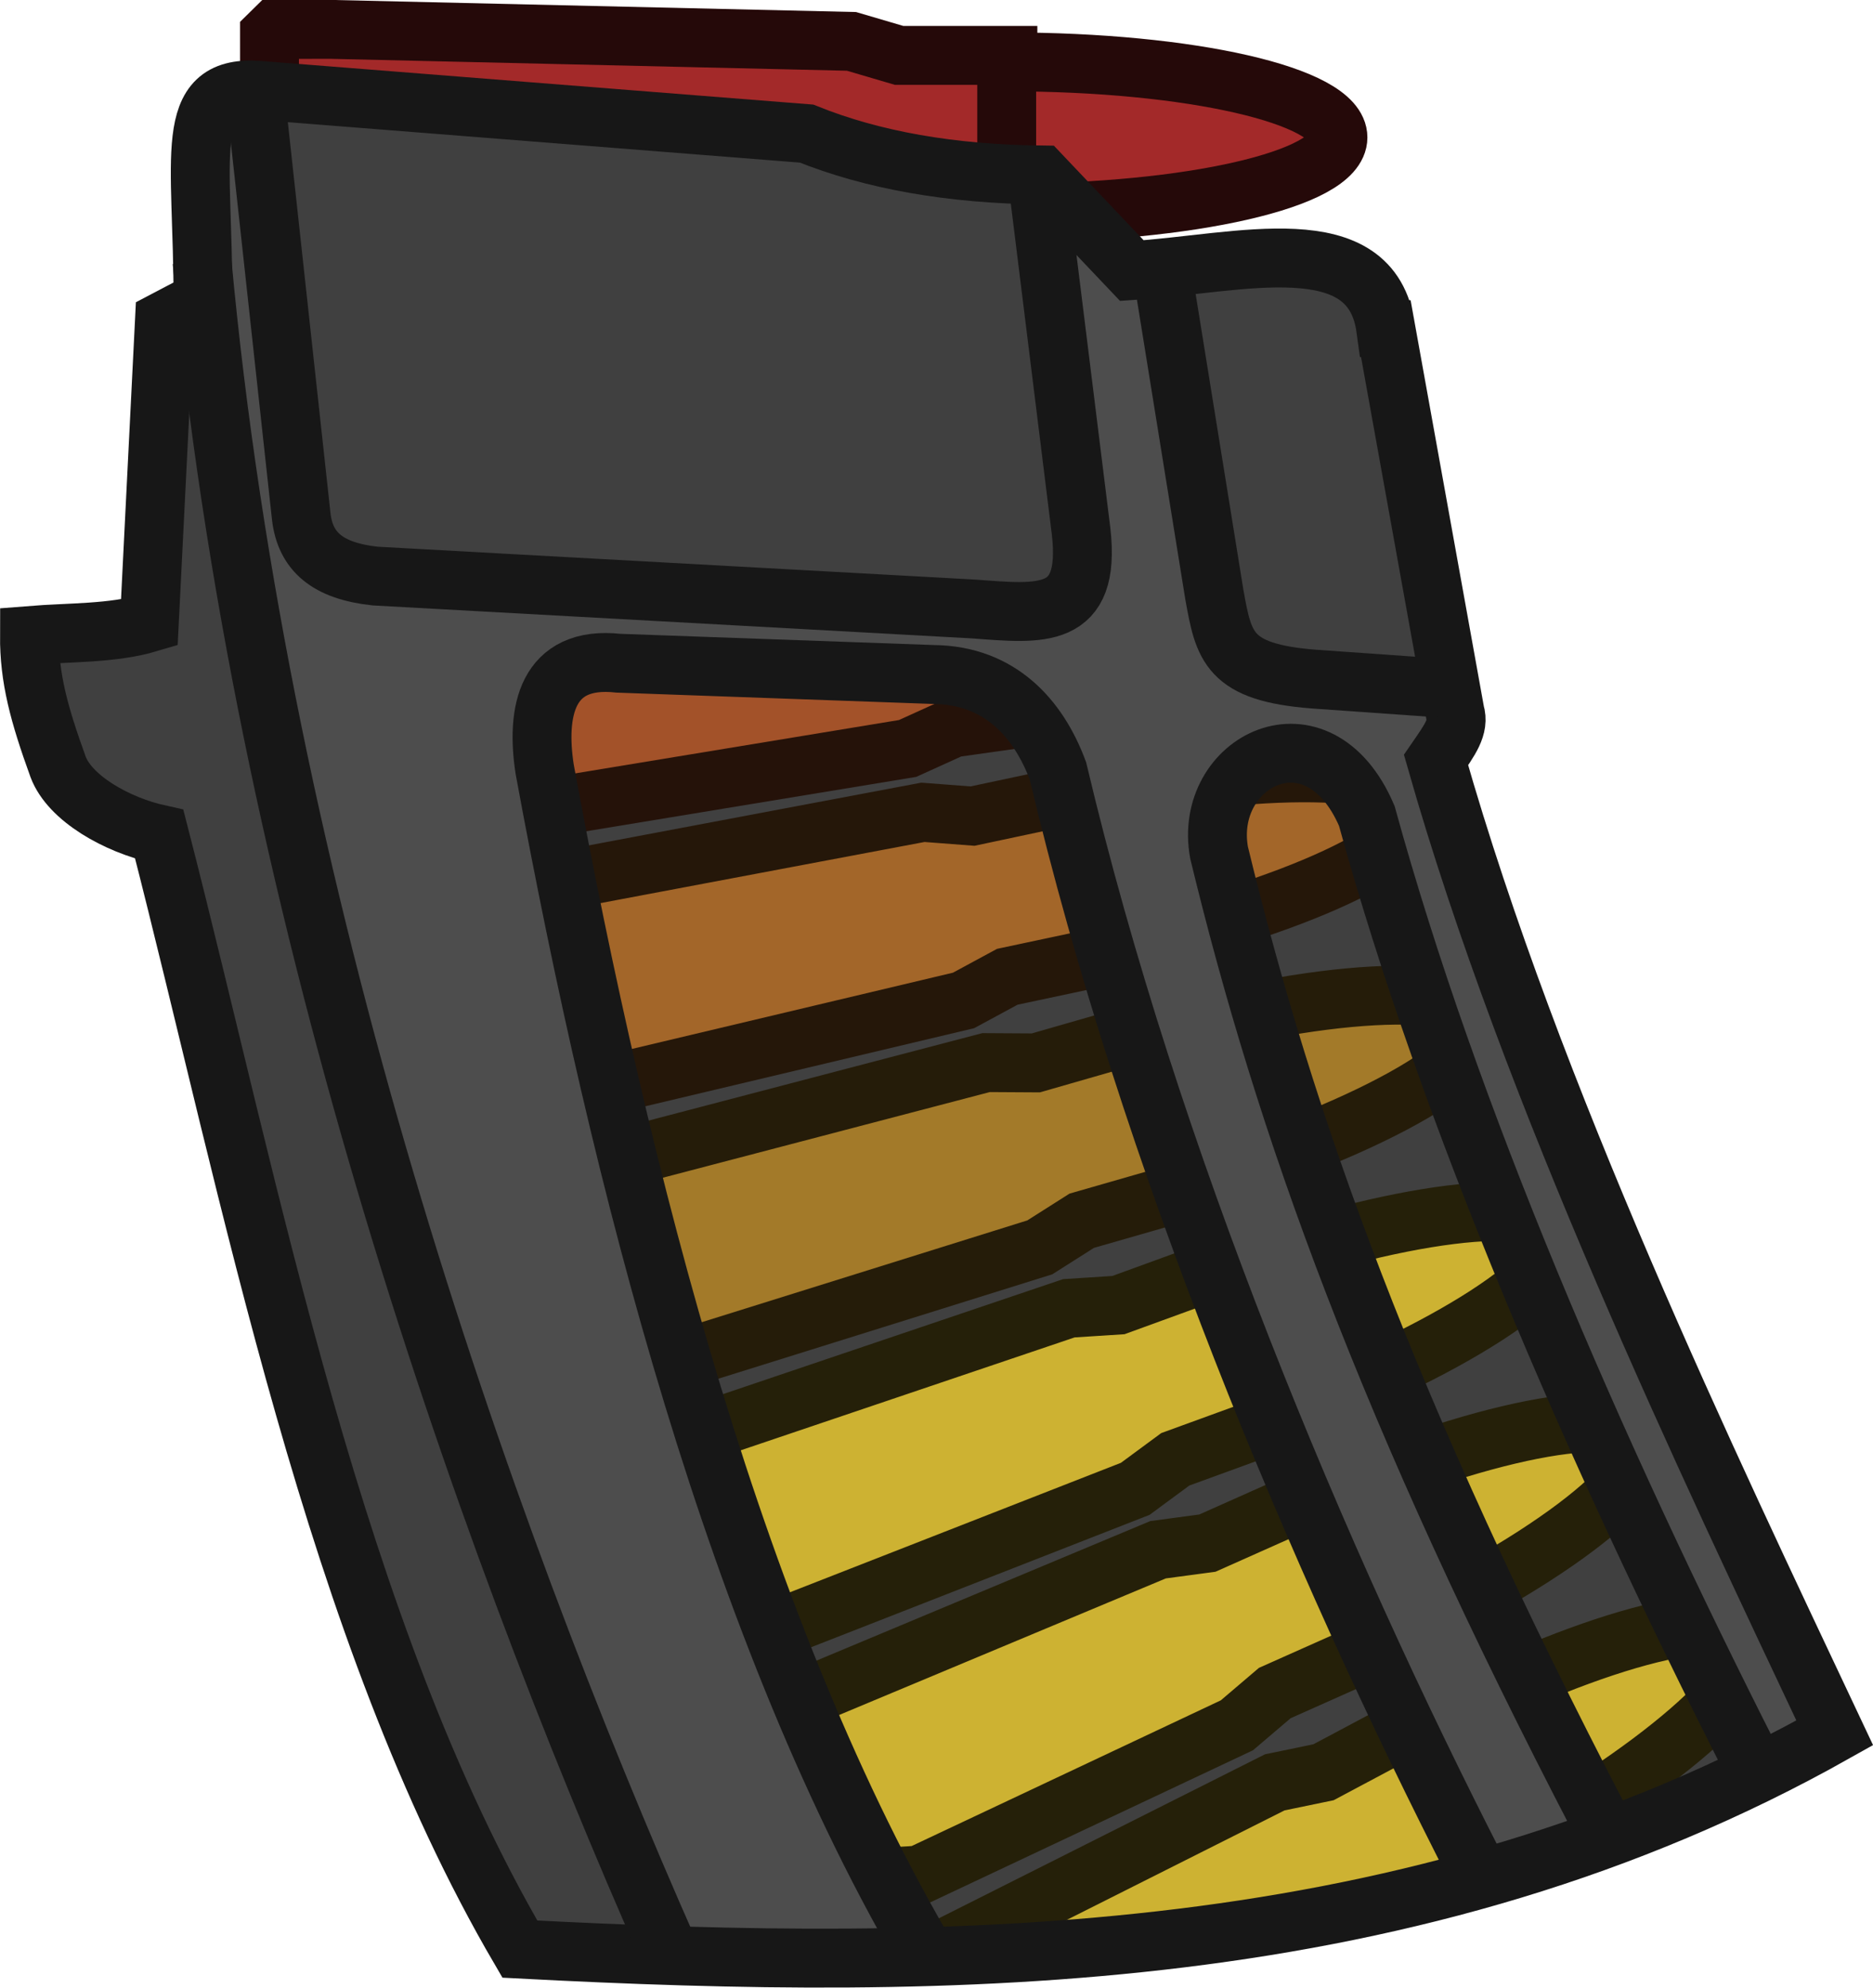 <?xml version="1.0" encoding="UTF-8" standalone="no"?>
<!-- Created with Inkscape (http://www.inkscape.org/) -->

<svg
   width="95.488"
   height="101.277"
   viewBox="0 0 25.264 26.796"
   version="1.1"
   id="svg1"
   xmlns:inkscape="http://www.inkscape.org/namespaces/inkscape"
   xmlns:sodipodi="http://sodipodi.sourceforge.net/DTD/sodipodi-0.dtd"
   xmlns="http://www.w3.org/2000/svg"
   xmlns:svg="http://www.w3.org/2000/svg">
  <sodipodi:namedview
     id="namedview1"
     pagecolor="#505050"
     bordercolor="#ffffff"
     borderopacity="1"
     inkscape:showpageshadow="0"
     inkscape:pageopacity="0"
     inkscape:pagecheckerboard="1"
     inkscape:deskcolor="#505050"
     inkscape:document-units="mm" />
  <defs
     id="defs1" />
  <g
     inkscape:label="Layer 1"
     inkscape:groupmode="layer"
     id="layer1"
     transform="translate(-80.417,-107.131)">
    <g
       id="g31-6"
       transform="translate(2489.222,337.84)">
      <path
         style="fill:#404040;fill-opacity:1;stroke:none;stroke-width:0.794;stroke-linejoin:miter;stroke-dasharray:none;stroke-opacity:1"
         d="m -2402.675,-222.904 12.265,1.062 2.232,6.761 3.792,8.104 -3.922,1.582 -8.386,1.213 -4.334,-10.293 z"
         id="path31-8" />
      <g
         id="g30-0"
         transform="translate(-36.231,-78.01)">
        <g
           id="g25-9"
           transform="translate(21.206,32.361)">
          <g
             id="g24-5">
            <path
               d="m -2390.08,-184.663 -0.065,0.064 6e-4,2.792 0.065,0.064 h 0.758 l 7.026,-0.166 0.643,-0.189 1.467,-4.1e-4 6e-4,-0.089 c 2.459,-7.7e-4 4.452,-0.458 4.452,-1.02 -10e-5,-0.563 -1.994,-1.019 -4.452,-1.018 v -0.088 l -1.467,4.1e-4 -0.643,-0.189 -7.026,-0.162 z"
               fill="#d9d9d9"
               id="path5-1-9-2-2"
               style="fill:#a32929;fill-opacity:1;stroke:#250909;stroke-width:0.794;stroke-dasharray:none;stroke-opacity:1"
               sodipodi:nodetypes="cccccccccscccccc" />
            <path
               d="m -2389.985,-180.603 -0.06,0.068 0.195,2.785 0.069,0.059 0.756,-0.053 6.997,-0.656 0.629,-0.234 1.464,-0.103 -0.01,-0.088 c 2.453,-0.172 4.409,-0.767 4.37,-1.328 -0.039,-0.561 -2.06,-0.877 -4.513,-0.705 l -0.01,-0.088 -1.463,0.103 -0.655,-0.144 -7.02,0.328 z"
               fill="#d9d9d9"
               id="path5-1-9-2-0-9"
               style="fill:#a33d29;fill-opacity:1;stroke:#250e09;stroke-width:0.794;stroke-dasharray:none;stroke-opacity:1"
               sodipodi:nodetypes="cccccccccscccccc" />
            <path
               d="m -2389.63,-176.613 -0.055,0.072 0.389,2.765 0.073,0.054 0.751,-0.106 6.934,-1.142 0.611,-0.277 1.453,-0.205 -0.016,-0.087 c 2.435,-0.343 4.345,-1.073 4.266,-1.63 -0.078,-0.557 -2.116,-0.731 -4.551,-0.388 l -0.016,-0.087 -1.453,0.205 -0.663,-0.098 -6.98,0.817 z"
               fill="#d9d9d9"
               id="path5-1-9-2-0-8-6"
               style="fill:#a35229;fill-opacity:1;stroke:#251209;stroke-width:0.794;stroke-dasharray:none;stroke-opacity:1"
               sodipodi:nodetypes="cccccccccscccccc" />
            <path
               d="m -2388.971,-172.648 -0.05,0.076 0.581,2.731 0.077,0.049 0.742,-0.158 6.838,-1.623 0.59,-0.319 1.435,-0.305 -0.022,-0.086 c 2.405,-0.512 4.26,-1.373 4.142,-1.924 -0.117,-0.551 -2.162,-0.582 -4.567,-0.07 l -0.022,-0.086 -1.435,0.305 -0.669,-0.051 -6.906,1.302 z"
               fill="#d9d9d9"
               id="path5-1-9-2-0-8-1-2"
               style="fill:#a36629;fill-opacity:1;stroke:#251709;stroke-width:0.794;stroke-dasharray:none;stroke-opacity:1"
               sodipodi:nodetypes="cccccccccscccccc" />
            <path
               d="m -2387.997,-168.745 -0.045,0.079 0.77,2.684 0.08,0.043 0.729,-0.209 6.708,-2.096 0.566,-0.359 1.41,-0.405 -0.028,-0.085 c 2.363,-0.678 4.153,-1.667 3.998,-2.208 -0.155,-0.541 -2.197,-0.43 -4.561,0.249 l -0.028,-0.084 -1.41,0.405 -0.671,-0.004 -6.798,1.78 z"
               fill="#d9d9d9"
               id="path5-1-9-2-0-8-1-4-6"
               style="fill:#a37a29;fill-opacity:1;stroke:#251c09;stroke-width:0.794;stroke-dasharray:none;stroke-opacity:1"
               sodipodi:nodetypes="cccccccccscccccc" />
            <path
               d="m -2386.725,-164.915 -0.039,0.082 0.956,2.624 0.083,0.038 0.712,-0.259 6.546,-2.559 0.54,-0.398 1.378,-0.502 -0.034,-0.082 c 2.31,-0.842 4.027,-1.953 3.834,-2.481 -0.192,-0.529 -2.222,-0.275 -4.532,0.566 l -0.034,-0.082 -1.379,0.502 -0.669,0.043 -6.658,2.25 z"
               fill="#d9d9d9"
               id="path5-1-9-2-0-8-1-4-9-9"
               style="fill:#cdb232;fill-opacity:1;stroke:#252009;stroke-width:0.794;stroke-dasharray:none;stroke-opacity:1"
               sodipodi:nodetypes="cccccccccscccccc" />
            <path
               d="m -2385.329,-161.151 -0.033,0.085 0.471,1.057 c 0.884,0.047 2.179,0.338 3.511,0.226 l 4.284,-2.018 0.511,-0.435 1.34,-0.597 -0.04,-0.08 c 2.246,-1.001 3.881,-2.229 3.652,-2.743 -0.229,-0.514 -2.236,-0.12 -4.481,0.881 l -0.04,-0.079 -1.34,0.597 -0.665,0.089 -6.484,2.709 z"
               fill="#d9d9d9"
               id="path5-1-9-2-0-8-1-4-9-6-87"
               style="fill:#cdb232;fill-opacity:1;stroke:#252009;stroke-width:0.794;stroke-dasharray:none;stroke-opacity:1"
               sodipodi:nodetypes="ccccccccscccccc" />
            <path
               d="m -2373.585,-159.905 -0.046,-0.077 c 2.171,-1.155 3.716,-2.494 3.452,-2.991 -0.264,-0.497 -2.238,0.037 -4.409,1.192 l -0.045,-0.076 -1.295,0.689 -0.657,0.136 -4.396,2.209"
               fill="#d9d9d9"
               id="path5-1-9-2-0-8-1-4-9-6-8-2"
               style="fill:#cdb232;fill-opacity:1;stroke:#252009;stroke-width:0.794;stroke-dasharray:none;stroke-opacity:1"
               sodipodi:nodetypes="ccsccccc" />
          </g>
          <path
             style="fill:none;fill-opacity:1;stroke:#250909;stroke-width:0.794;stroke-linejoin:miter;stroke-dasharray:none;stroke-opacity:1"
             d="m -2380.201,-184.404 v 2.36"
             id="path24-3" />
        </g>
        <path
           style="fill:#404040;fill-opacity:1;stroke:none;stroke-width:0.794;stroke-linejoin:miter;stroke-dasharray:none;stroke-opacity:1"
           d="m -2369.16,-151.646 0.737,6.197 0.715,0.498 9.21,0.52 0.628,-0.542 -0.758,-5.461 -4.052,-0.628 z"
           id="path26-0" />
        <path
           style="fill:#404040;fill-opacity:1;stroke:none;stroke-width:0.794;stroke-linejoin:miter;stroke-dasharray:none;stroke-opacity:1"
           d="m -2369.94,-148.612 1.409,8.971 4.995,13.099 -1.961,0.022 -2.34,-4.67 -2.882,-10.488 -0.91,-0.628 -0.412,-1.842 1.43,-0.303 z"
           id="path27-0"
           sodipodi:nodetypes="cccccccccc" />
        <path
           style="fill:#404040;fill-opacity:1;stroke:none;stroke-width:0.794;stroke-linejoin:miter;stroke-dasharray:none;stroke-opacity:1"
           d="m -2356.754,-149.013 0.769,4.735 c 0,0 0.401,0.628 0.444,0.618 0.043,-0.011 2.687,0.412 2.687,0.412 l -1.268,-5.667 z"
           id="path29-4" />
        <path
           style="fill:#4d4d4d;fill-opacity:1;stroke:none;stroke-width:0.794;stroke-linejoin:miter;stroke-dasharray:none;stroke-opacity:1"
           d="m -2369.171,-151.321 0.791,5.948 c 0,0 0.845,0.314 0.899,0.303 0.054,-0.011 8.96,0.574 9.004,0.563 0.043,-0.011 0.531,-0.769 0.531,-0.769 l -0.661,-4.821 1.636,1.3 0.932,4.843 3.066,0.596 -0.26,1.192 5.527,12.673 -1.075,0.662 -4.239,-8.97 -1.471,-4.627 -1.471,0.153 -0.122,1.195 1.348,4.934 4.03,8.067 -1.808,0.721 -3.846,-8.635 -2.023,-6.65 -1.226,-1.103 -5.302,-0.031 -0.398,0.46 0.981,5.639 1.9,6.497 2.102,4.627 -3.517,0.067 -4.101,-11.681 -1.532,-7.968 -0.46,-4.75 z"
           id="path30-9"
           sodipodi:nodetypes="cccccccccccccccccccccccccccccccc" />
        <path
           style="fill:none;fill-opacity:1;stroke:#171717;stroke-width:0.794;stroke-linejoin:miter;stroke-dasharray:none;stroke-opacity:1"
           d="m -2353.881,-148.268 0.933,5.171 c 0.061,0.196 -0.068,0.37 -0.256,0.643 1.294,4.54 3.653,9.46 5.378,13.116 -5.664,3.184 -11.91,3.219 -17.736,2.915 -2.515,-4.299 -3.614,-10.17 -4.864,-15.029 -0.572,-0.126 -1.207,-0.485 -1.365,-0.91 -0.26,-0.718 -0.389,-1.198 -0.386,-1.77 0.545,-0.044 1.123,-0.024 1.617,-0.172 l 0.204,-4.074 0.52,-0.273 c 0,-1.952 -0.286,-2.893 0.73,-2.832 l 7.411,0.585 c 0.895,0.36 1.95,0.545 3.164,0.558 l 1.224,1.289 c 1.458,-0.094 3.235,-0.607 3.425,0.783 z"
           id="path20-5"
           sodipodi:nodetypes="cccccccccccccccc" />
        <path
           style="fill:none;fill-opacity:1;stroke:#171717;stroke-width:0.794;stroke-linejoin:miter;stroke-dasharray:none;stroke-opacity:1"
           d="m -2360.015,-126.228 c -2.63,-4.434 -4.194,-10.578 -5.212,-16.1 -0.119,-0.768 0.018,-1.538 0.997,-1.43 l 4.247,0.152 c 0.89,0.009 1.414,0.586 1.679,1.3 1.242,5.234 3.486,10.589 5.667,14.844"
           id="path21-4"
           sodipodi:nodetypes="cccccc" />
        <path
           style="fill:none;fill-opacity:1;stroke:#171717;stroke-width:0.794;stroke-linejoin:miter;stroke-dasharray:none;stroke-opacity:1"
           d="m -2348.944,-128.948 c -2.163,-4.263 -4.08,-8.707 -5.194,-12.752 -0.659,-1.538 -2.219,-0.734 -1.992,0.498 0.883,3.642 2.253,7.504 5.15,13.067"
           id="path22-5"
           sodipodi:nodetypes="cccc" />
        <path
           style="fill:none;fill-opacity:1;stroke:#171717;stroke-width:0.794;stroke-linejoin:miter;stroke-dasharray:none;stroke-opacity:1"
           d="m -2369.849,-149.175 c 0.787,8.539 3.704,16.935 6.323,22.84"
           id="path23-3"
           sodipodi:nodetypes="cc" />
        <path
           style="fill:none;fill-opacity:1;stroke:#171717;stroke-width:0.794;stroke-linejoin:miter;stroke-dasharray:none;stroke-opacity:1"
           d="m -2358.566,-150.166 0.575,4.635 c 0.135,1.193 -0.543,1.11 -1.448,1.042 l -8.075,-0.444 c -0.644,-0.07 -0.939,-0.33 -0.996,-0.796 l -0.613,-5.617"
           id="path25-0"
           sodipodi:nodetypes="cccccc" />
        <path
           style="fill:none;fill-opacity:1;stroke:#171717;stroke-width:0.794;stroke-linejoin:miter;stroke-dasharray:none;stroke-opacity:1"
           d="m -2356.887,-148.973 0.693,4.291 c 0.127,0.701 0.187,1.048 1.342,1.138 l 1.69,0.119"
           id="path28-6"
           sodipodi:nodetypes="cccc" />
      </g>
    </g>
  </g>
</svg>
